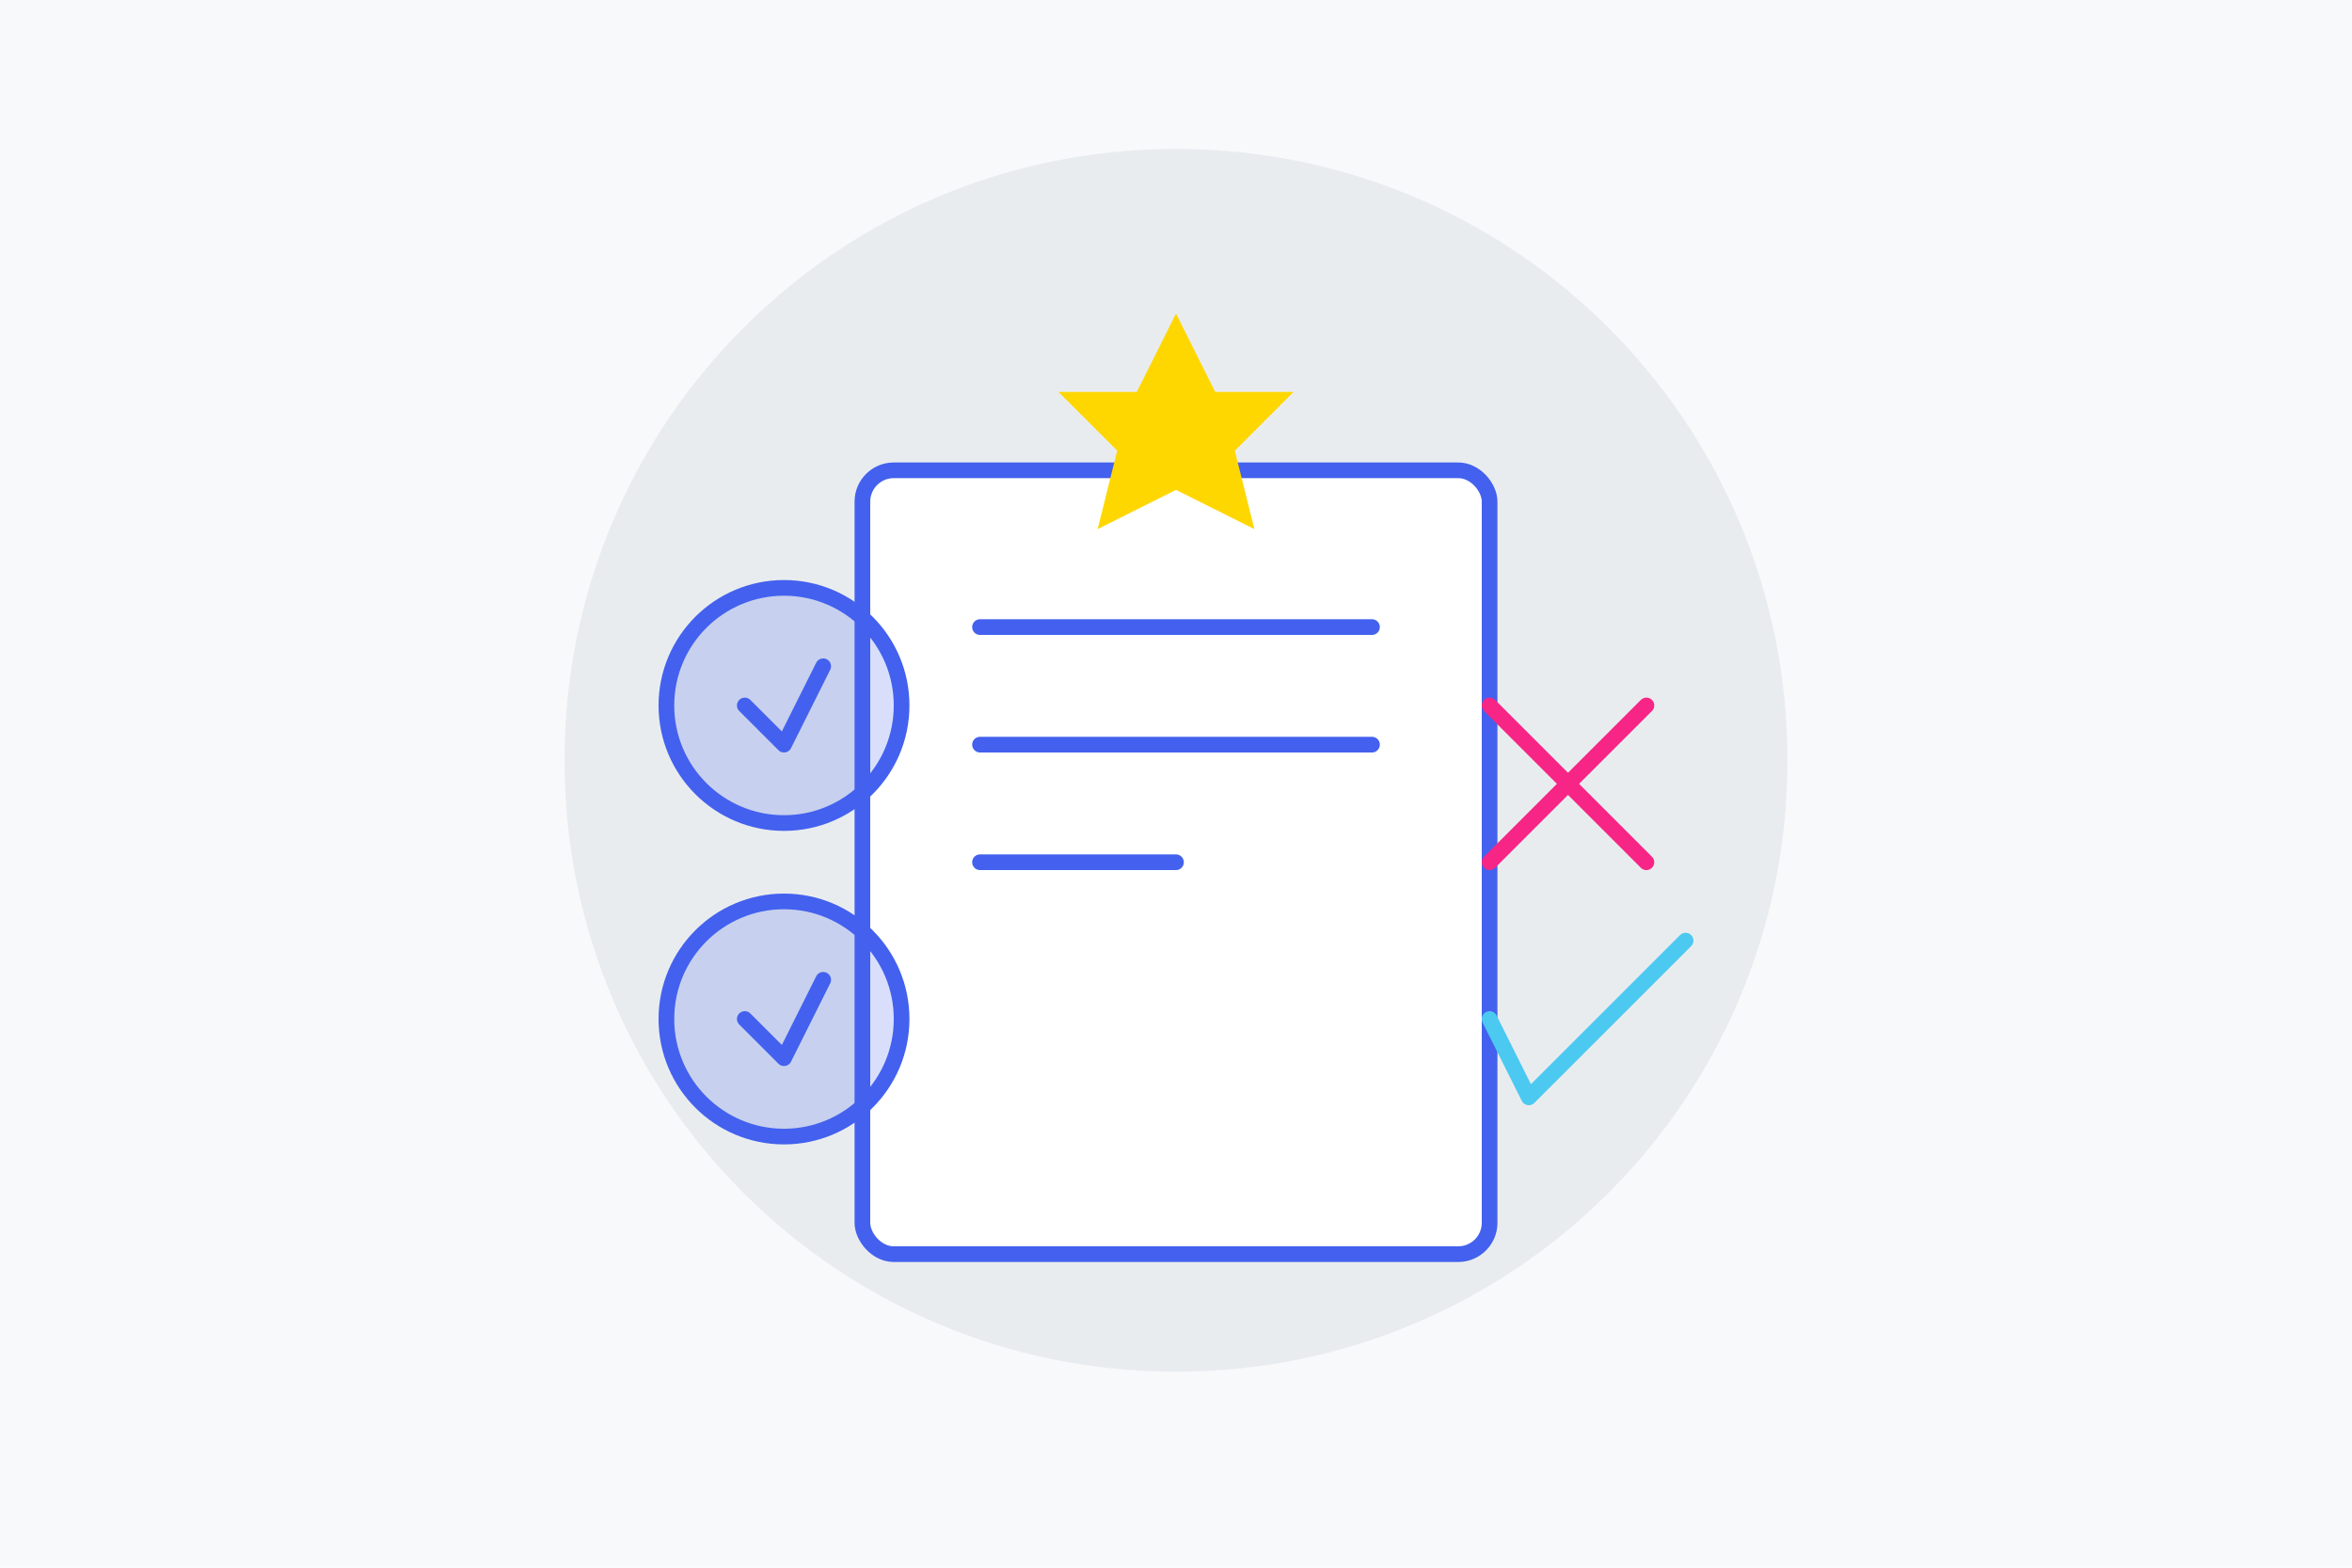
<svg xmlns="http://www.w3.org/2000/svg" width="600" height="400" viewBox="0 0 600 400" fill="none">
  <rect width="600" height="400" fill="#F8F9FA"/>
  <path d="M300 350C386.274 350 456 280.274 456 194C456 107.726 386.274 38 300 38C213.726 38 144 107.726 144 194C144 280.274 213.726 350 300 350Z" fill="#E9ECEF"/>
  <rect x="220" y="120" width="160" height="200" rx="8" fill="white" stroke="#4361EE" stroke-width="4"/>
  <path d="M250 160H350" stroke="#4361EE" stroke-width="4" stroke-linecap="round"/>
  <path d="M250 190H350" stroke="#4361EE" stroke-width="4" stroke-linecap="round"/>
  <path d="M250 220H300" stroke="#4361EE" stroke-width="4" stroke-linecap="round"/>
  <path d="M380 180L420 220M420 180L380 220" stroke="#F72585" stroke-width="4" stroke-linecap="round"/>
  <path d="M380 260L390 280L430 240" stroke="#4CC9F0" stroke-width="4" stroke-linecap="round" stroke-linejoin="round"/>
  <circle cx="200" cy="180" r="30" fill="#4361EE" fill-opacity="0.2" stroke="#4361EE" stroke-width="4"/>
  <path d="M190 180L200 190L210 170" stroke="#4361EE" stroke-width="4" stroke-linecap="round" stroke-linejoin="round"/>
  <circle cx="200" cy="260" r="30" fill="#4361EE" fill-opacity="0.2" stroke="#4361EE" stroke-width="4"/>
  <path d="M190 260L200 270L210 250" stroke="#4361EE" stroke-width="4" stroke-linecap="round" stroke-linejoin="round"/>
  <path d="M300 80L310 100H330L315 115L320 135L300 125L280 135L285 115L270 100H290L300 80Z" fill="#FFD700"/>
</svg>
